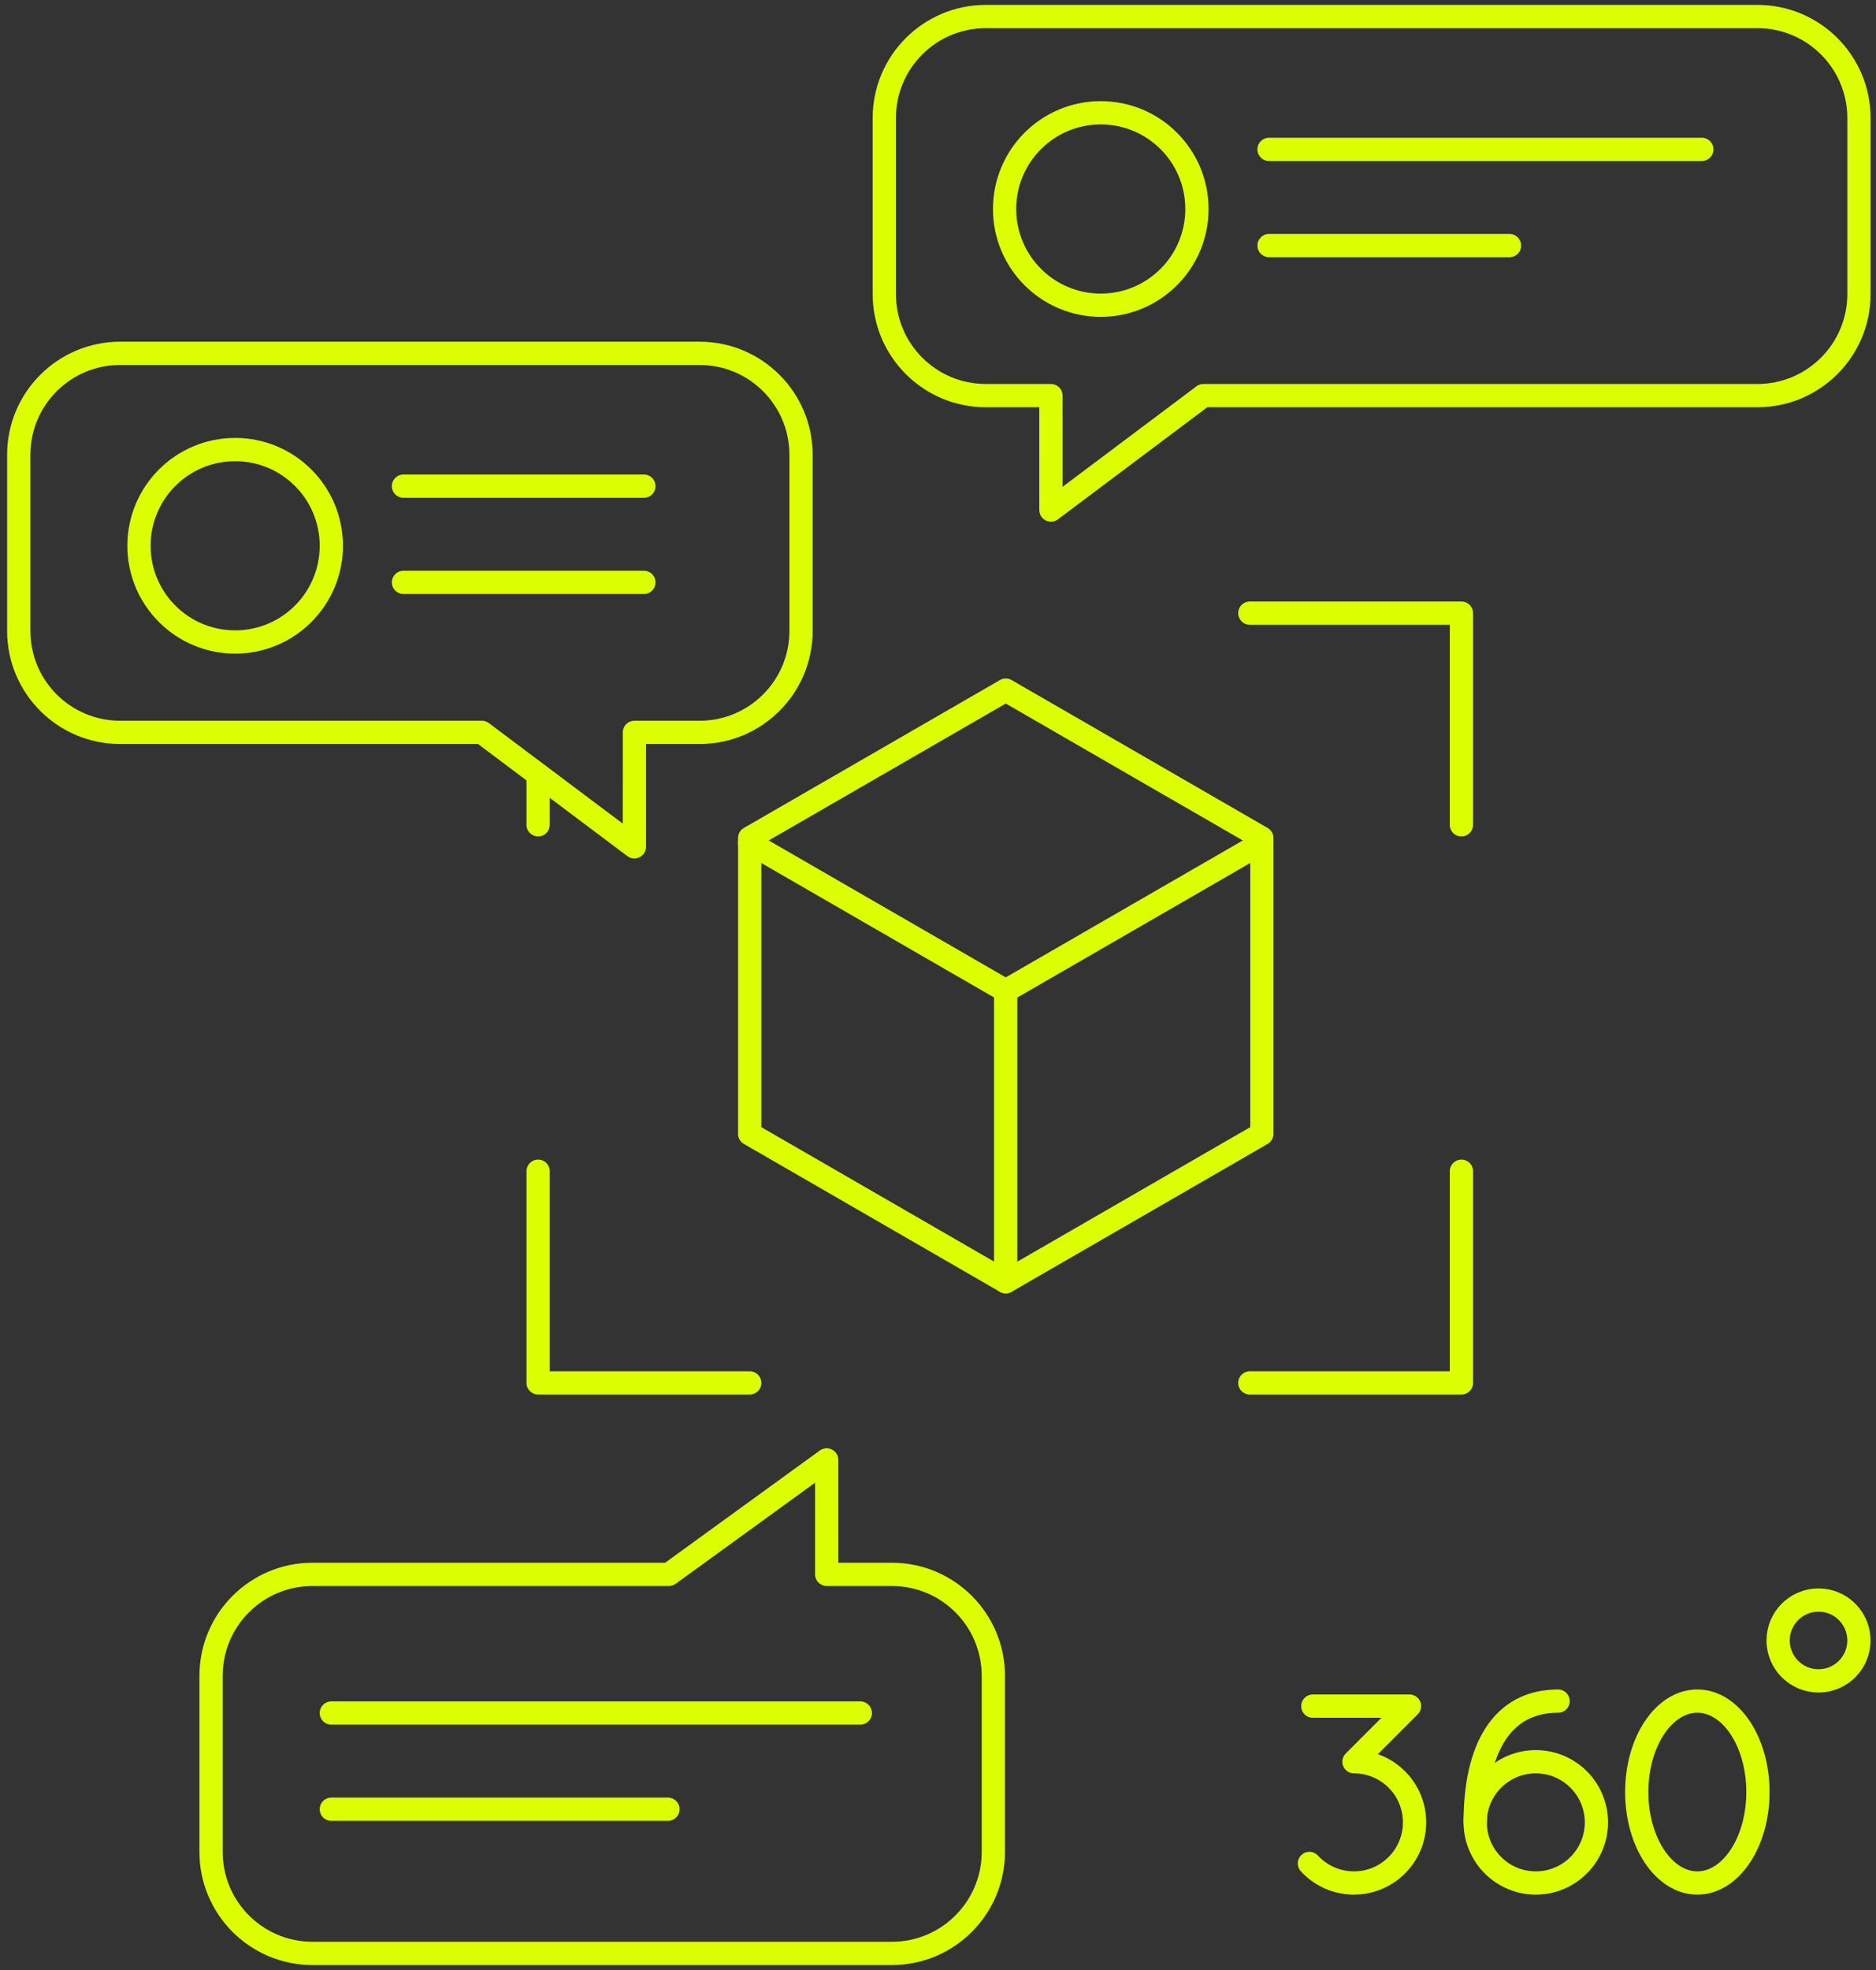 <svg width="242" height="254" viewBox="0 0 242 254" fill="none" xmlns="http://www.w3.org/2000/svg">
<rect x="0" y="0" width="242" height="254" fill="#333333" stroke="none"/>
<path fill-rule="evenodd" clip-rule="evenodd" d="M129.742 88.981L162.775 108.052V146.195L129.742 165.267L96.709 146.195V108.052L129.742 88.981Z" stroke="#DBFF01" stroke-width="3" stroke-linecap="round" stroke-linejoin="round"/>
<path d="M162.775 108.678L129.742 127.749L96.709 108.678" stroke="#DBFF01" stroke-width="3" stroke-linecap="round" stroke-linejoin="round"/>
<path d="M129.729 128.371V165.264" stroke="#DBFF01" stroke-width="3" stroke-linecap="round" stroke-linejoin="round"/>
<path d="M69.416 106.349V99.916" stroke="#DBFF01" stroke-width="3" stroke-linecap="round" stroke-linejoin="round"/>
<path d="M188.52 106.349V79.055H161.225" stroke="#DBFF01" stroke-width="3" stroke-linecap="round" stroke-linejoin="round"/>
<path d="M69.416 151.012V178.307H96.711" stroke="#DBFF01" stroke-width="3" stroke-linecap="round" stroke-linejoin="round"/>
<path d="M188.52 151.012V178.307H161.225" stroke="#DBFF01" stroke-width="3" stroke-linecap="round" stroke-linejoin="round"/>
<path fill-rule="evenodd" clip-rule="evenodd" d="M226.71 2.133C233.939 2.133 239.8 7.994 239.8 15.223V37.917C239.8 45.147 233.939 51.007 226.71 51.007H155.242L135.57 65.764L135.567 51.007H127.163C119.933 51.007 114.072 45.147 114.072 37.917V15.223C114.072 7.994 119.933 2.133 127.163 2.133H226.71Z" stroke="#DBFF01" stroke-width="3" stroke-linecap="round" stroke-linejoin="round"/>
<path fill-rule="evenodd" clip-rule="evenodd" d="M40.315 251.865C33.085 251.865 27.224 246.004 27.224 238.775V216.081C27.224 208.851 33.085 202.991 40.315 202.991H86.286L106.641 188.234L106.644 202.991H115.048C122.278 202.991 128.139 208.851 128.139 216.081V238.775C128.139 246.004 122.278 251.865 115.048 251.865H40.315Z" stroke="#DBFF01" stroke-width="3" stroke-linecap="round" stroke-linejoin="round"/>
<path fill-rule="evenodd" clip-rule="evenodd" d="M15.508 45.557C8.278 45.557 2.418 51.417 2.418 58.647V81.341C2.418 88.57 8.278 94.431 15.508 94.431H62.162L81.834 109.188L81.837 94.431H90.242C97.471 94.431 103.332 88.57 103.332 81.341V58.647C103.332 51.417 97.471 45.557 90.242 45.557H15.508Z" stroke="#DBFF01" stroke-width="3" stroke-linecap="round" stroke-linejoin="round"/>
<path d="M141.997 39.354C148.849 39.354 154.403 33.8 154.403 26.948C154.403 20.096 148.849 14.541 141.997 14.541C135.144 14.541 129.59 20.096 129.59 26.948C129.59 33.8 135.144 39.354 141.997 39.354Z" stroke="#DBFF01" stroke-width="3" stroke-linecap="round" stroke-linejoin="round"/>
<path d="M163.705 19.26H219.535" stroke="#DBFF01" stroke-width="3" stroke-linecap="round" stroke-linejoin="round"/>
<path d="M163.705 31.664H194.722" stroke="#DBFF01" stroke-width="3" stroke-linecap="round" stroke-linejoin="round"/>
<path d="M42.74 220.869H110.977" stroke="#DBFF01" stroke-width="3" stroke-linecap="round" stroke-linejoin="round"/>
<path d="M42.74 233.273H86.164" stroke="#DBFF01" stroke-width="3" stroke-linecap="round" stroke-linejoin="round"/>
<path d="M30.334 82.776C37.186 82.776 42.741 77.222 42.741 70.37C42.741 63.517 37.186 57.963 30.334 57.963C23.482 57.963 17.928 63.517 17.928 70.37C17.928 77.222 23.482 82.776 30.334 82.776Z" stroke="#DBFF01" stroke-width="3" stroke-linecap="round" stroke-linejoin="round"/>
<path d="M52.047 62.682H83.064" stroke="#DBFF01" stroke-width="3" stroke-linecap="round" stroke-linejoin="round"/>
<path d="M52.047 75.088H83.064" stroke="#DBFF01" stroke-width="3" stroke-linecap="round" stroke-linejoin="round"/>
<path d="M168.91 240.266C170.339 241.814 172.385 242.784 174.658 242.784C178.975 242.784 182.475 239.284 182.475 234.967C182.475 230.65 178.975 227.15 174.658 227.15L181.822 219.979H169.35" stroke="#DBFF01" stroke-width="3" stroke-linecap="round" stroke-linejoin="round"/>
<path d="M198.116 242.785C202.433 242.785 205.933 239.285 205.933 234.968C205.933 230.65 202.433 227.15 198.116 227.15C193.799 227.15 190.299 230.65 190.299 234.968C190.299 239.285 193.799 242.785 198.116 242.785Z" stroke="#DBFF01" stroke-width="3" stroke-linecap="round" stroke-linejoin="round"/>
<path d="M234.586 216.726C237.465 216.726 239.798 214.392 239.798 211.514C239.798 208.636 237.465 206.303 234.586 206.303C231.708 206.303 229.375 208.636 229.375 211.514C229.375 214.392 231.708 216.726 234.586 216.726Z" stroke="#DBFF01" stroke-width="3" stroke-linecap="round" stroke-linejoin="round"/>
<path d="M218.952 242.784C223.269 242.784 226.769 237.534 226.769 231.058C226.769 224.582 223.269 219.332 218.952 219.332C214.635 219.332 211.135 224.582 211.135 231.058C211.135 237.534 214.635 242.784 218.952 242.784Z" stroke="#DBFF01" stroke-width="3" stroke-linecap="round" stroke-linejoin="round"/>
<path d="M200.992 219.332C193.713 219.332 190.299 225.482 190.299 234.886" stroke="#DBFF01" stroke-width="3" stroke-linecap="round" stroke-linejoin="round"/>
</svg>
